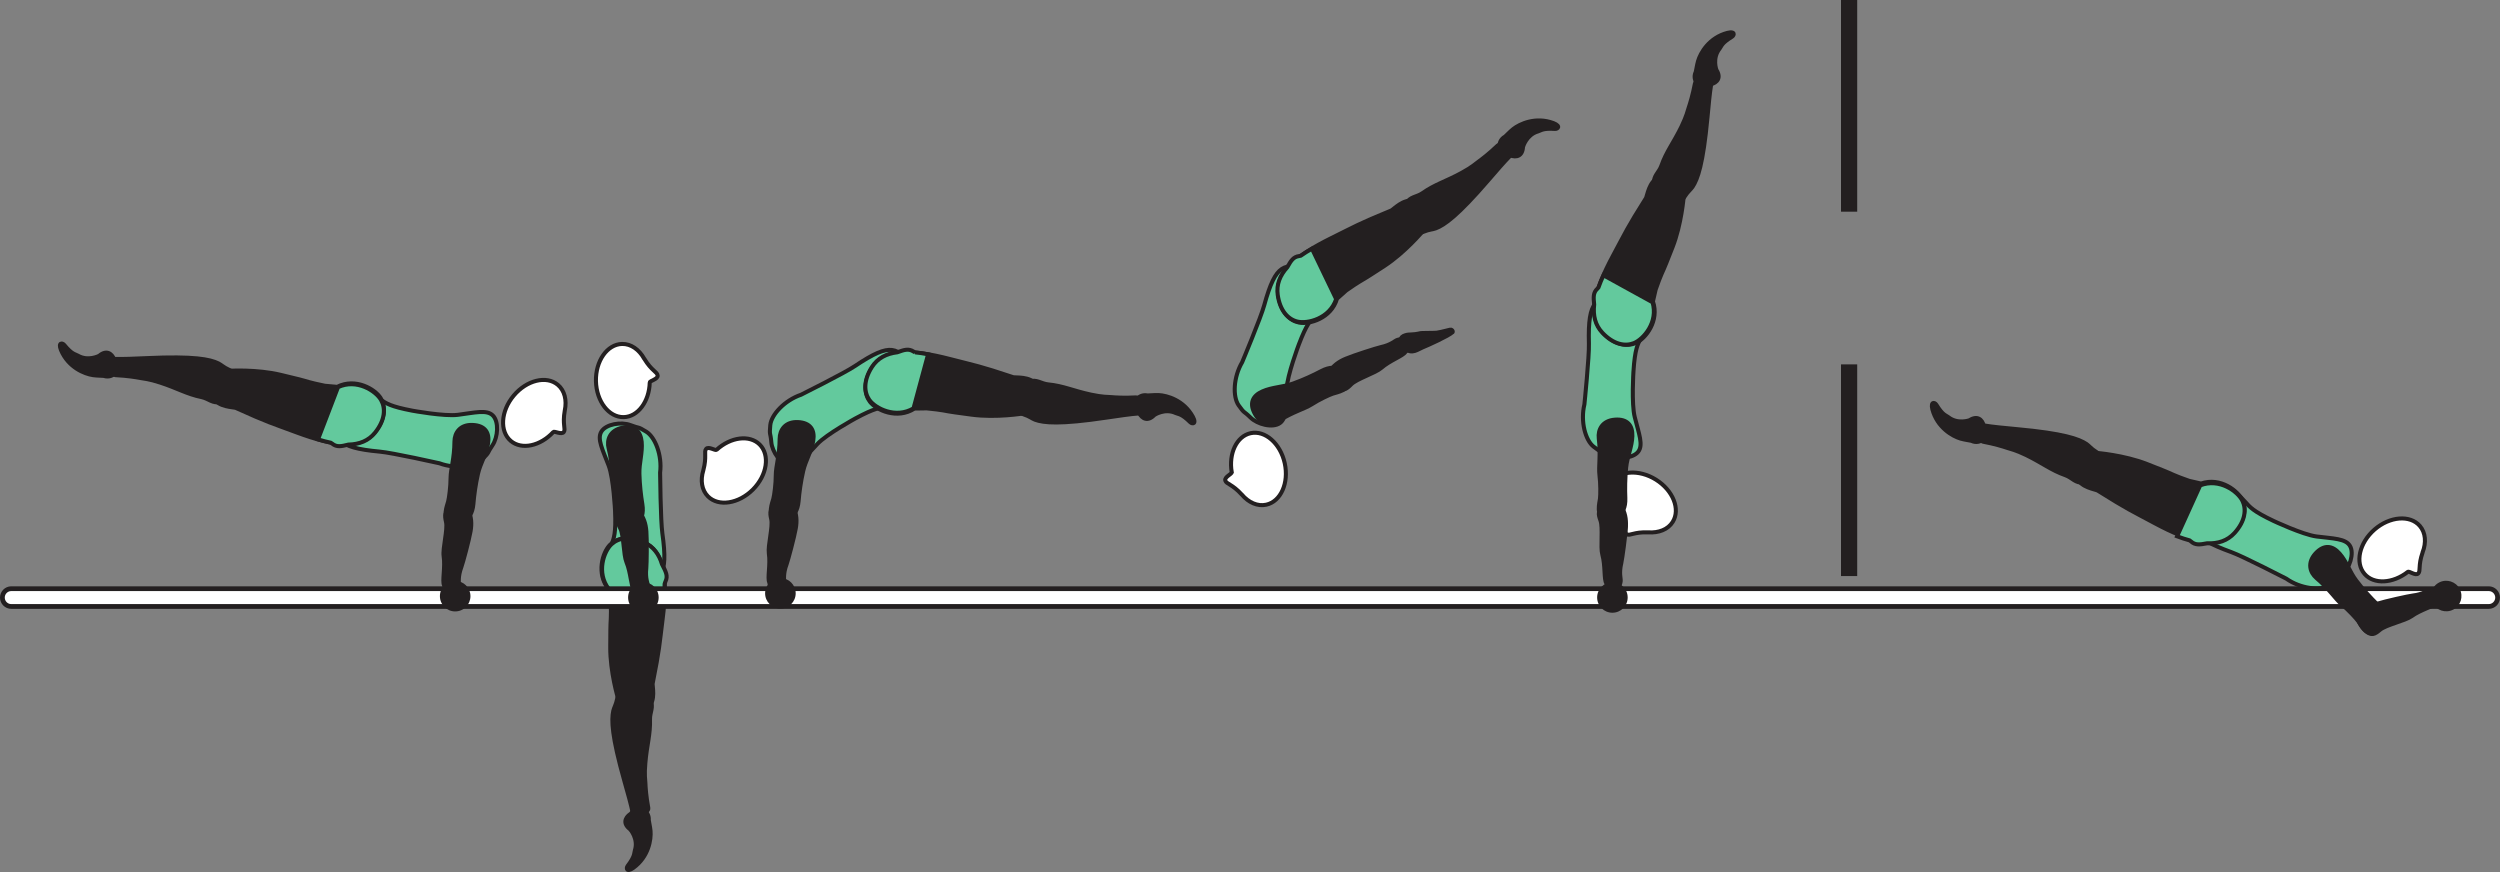<?xml version="1.0" encoding="UTF-8" standalone="no"?>
<!-- Created with Inkscape (http://www.inkscape.org/) -->

<svg
   version="1.1"
   id="svg1"
   width="349.264"
   height="121.823"
   viewBox="0 0 349.264 121.823"
   sodipodi:docname="cell.svg"
   xmlns:inkscape="http://www.inkscape.org/namespaces/inkscape"
   xmlns:sodipodi="http://sodipodi.sourceforge.net/DTD/sodipodi-0.dtd"
   xmlns="http://www.w3.org/2000/svg"
   xmlns:svg="http://www.w3.org/2000/svg">
  <rect x="0" y="0" width="349.264" height="121.823" fill="#808080" stroke="none"/>
  <sodipodi:namedview
     id="namedview1"
     pagecolor="#ffffff"
     bordercolor="#000000"
     borderopacity="0.25"
     inkscape:showpageshadow="2"
     inkscape:pageopacity="0.0"
     inkscape:pagecheckerboard="0"
     inkscape:deskcolor="#d1d1d1">
    <inkscape:page
       x="0"
       y="4.7892831e-13"
       inkscape:label="1"
       id="page1"
       width="349.264"
       height="121.823"
       margin="0"
       bleed="0" />
  </sodipodi:namedview>
  <defs
     id="defs1" />
  <path
     style="fill:#231f20;fill-opacity:1;fill-rule:nonzero;stroke:none"
     d="m 202.917,46.415 c -0.522,0.506 -3.479,1.844 -4.172,2.12 -0.615,0.246 -1.506,0.995 -2.35,0.214 -0.348,-0.312 -0.624,-1.022 -0.661,-1.334 -0.031,-0.26 0.224,-0.473 0.604,-0.582 0.636,-0.194 0.896,0 2.136,-0.292 0,0 0.312,-0.027 0.855,-0.027 1.629,-0.047 0.916,0.12 3.27,-0.457 0.162,-0.043 0.323,0.093 0.348,0.208 0.027,0.182 -0.03,0.15 -0.03,0.15"
     id="path1051" />
  <path
     style="fill:none;stroke:#231f20;stroke-width:0.566;stroke-linecap:round;stroke-linejoin:round;stroke-miterlimit:4;stroke-dasharray:none;stroke-opacity:1"
     d="m 202.917,46.415 c -0.522,0.506 -3.479,1.844 -4.172,2.12 -0.615,0.246 -1.506,0.995 -2.35,0.214 -0.348,-0.312 -0.624,-1.022 -0.661,-1.334 -0.031,-0.26 0.224,-0.473 0.604,-0.582 0.636,-0.194 0.896,0 2.136,-0.292 0,0 0.312,-0.027 0.855,-0.027 1.629,-0.047 0.916,0.12 3.27,-0.457 0.162,-0.043 0.323,0.093 0.348,0.208 0.027,0.182 -0.03,0.15 -0.03,0.15 z"
     id="path1052" />
  <path
     style="fill:#63c99d;fill-opacity:1;fill-rule:nonzero;stroke:none"
     d="m 317.601,72.764 c -2.83,-1.343 -3.29,-1.937 -3.91,-2.63 -3.84,-4.323 -5.88,-2.359 -6.62,0.427 -0.88,3.272 -1.26,4.438 4.66,6.573 1.65,0.599 7.67,3.704 7.67,3.704 2,1.411 4.71,1.708 5.96,0.973 1.33,-0.792 0.75,-0.573 1.84,-1.516 1.04,-0.901 1.74,-2.973 1.1,-4.036 -0.61,-1.021 -2.28,-1.01 -4.68,-1.312 -1.9,-0.245 -6.02,-2.183 -6.02,-2.183"
     id="path1053" />
  <path
     style="fill:none;stroke:#231f20;stroke-width:0.566;stroke-linecap:butt;stroke-linejoin:miter;stroke-miterlimit:4;stroke-dasharray:none;stroke-opacity:1"
     d="m 317.601,72.764 c -2.83,-1.343 -3.29,-1.937 -3.91,-2.63 -3.84,-4.323 -5.88,-2.359 -6.62,0.427 -0.88,3.272 -1.26,4.438 4.66,6.573 1.65,0.599 7.67,3.704 7.67,3.704 2,1.411 4.71,1.708 5.96,0.973 1.33,-0.792 0.75,-0.573 1.84,-1.516 1.04,-0.901 1.74,-2.973 1.1,-4.036 -0.61,-1.021 -2.28,-1.01 -4.68,-1.312 -1.9,-0.245 -6.02,-2.183 -6.02,-2.183 z"
     id="path1054" />
  <path
     style="fill:#ffffff;fill-opacity:1;fill-rule:nonzero;stroke:none"
     d="m 336.391,79.89 c 0.2,-0.141 1.09,0.598 1.45,0.224 0.37,-0.371 -0.04,-1.053 0.61,-2.933 v -0.015 c 0.53,-1.36 0.43,-2.745 -0.39,-3.693 -1.36,-1.574 -4.2,-1.339 -6.33,0.51 -2.13,1.864 -2.75,4.635 -1.39,6.198 1.3,1.505 3.96,1.354 6.05,-0.291"
     id="path1055" />
  <path
     style="fill:none;stroke:#231f20;stroke-width:0.566;stroke-linecap:butt;stroke-linejoin:miter;stroke-miterlimit:4;stroke-dasharray:none;stroke-opacity:1"
     d="m 336.391,79.89 c 0.2,-0.141 1.09,0.598 1.45,0.224 0.37,-0.371 -0.04,-1.053 0.61,-2.933 v -0.015 c 0.53,-1.36 0.43,-2.745 -0.39,-3.693 -1.36,-1.574 -4.2,-1.339 -6.33,0.51 -2.13,1.864 -2.75,4.635 -1.39,6.198 1.3,1.505 3.96,1.354 6.05,-0.291 z"
     id="path1056" />
  <path
     style="fill:#231f20;fill-opacity:1;fill-rule:nonzero;stroke:none"
     d="m 292.621,66.103 c 1.04,-2.016 0.96,-2.542 0.14,-3.037 -0.55,-0.328 -0.94,-0.817 -1.26,-1.031 -1.08,-0.724 -3.2,-1.484 -9.76,-2.084 -1.48,-0.134 -3.57,-0.337 -4.41,-0.494 -1.33,-0.234 -0.83,2.146 -0.31,2.245 1.69,0.323 2.82,0.677 3.41,0.875 0.4,0.141 1.15,0.276 2.66,1.01 2.26,1.104 3.46,2.104 5.46,2.807 0.93,0.329 1.41,1.157 2.49,1.011 1.07,-0.135 1.58,-1.302 1.58,-1.302"
     id="path1057" />
  <path
     style="fill:none;stroke:#231f20;stroke-width:0.566;stroke-linecap:butt;stroke-linejoin:miter;stroke-miterlimit:4;stroke-dasharray:none;stroke-opacity:1"
     d="m 292.621,66.103 c 1.04,-2.016 0.96,-2.542 0.14,-3.037 -0.55,-0.328 -0.94,-0.817 -1.26,-1.031 -1.08,-0.724 -3.2,-1.484 -9.76,-2.084 -1.48,-0.134 -3.57,-0.337 -4.41,-0.494 -1.33,-0.234 -0.83,2.146 -0.31,2.245 1.69,0.323 2.82,0.677 3.41,0.875 0.4,0.141 1.15,0.276 2.66,1.01 2.26,1.104 3.46,2.104 5.46,2.807 0.93,0.329 1.41,1.157 2.49,1.011 1.07,-0.135 1.58,-1.302 1.58,-1.302 z"
     id="path1058" />
  <path
     style="fill:#231f20;fill-opacity:1;fill-rule:nonzero;stroke:#231f20;stroke-width:0.566;stroke-linecap:round;stroke-linejoin:round;stroke-miterlimit:4;stroke-dasharray:none;stroke-opacity:1"
     d="m 290.211,66.77 c 0.45,1.348 2.59,1.588 2.87,1.781 4.25,2.672 4.62,2.755 7.98,4.563 4.88,2.613 8.61,3.661 10.96,1.271 1.59,-1.626 1.81,-3.246 1.28,-4.454 -0.6,-1.328 -3.08,-3.317 -5.81,-2.374 l -1.67,-0.386 c -1.1,-0.396 -1.63,-0.584 -2.16,-0.824 -0.91,-0.421 -1.91,-0.812 -3.73,-1.525 -3.24,-1.265 -7.07,-1.552 -7.07,-1.552 -0.29,-0.104 -0.57,-0.084 -0.82,0.015"
     id="path1059" />
  <path
     style="fill:#231f20;fill-opacity:1;fill-rule:nonzero;stroke:none"
     d="m 275.101,58.603 c 1.14,-0.724 1.94,-0.125 2.16,0.88 0.08,0.302 0.45,0.49 0.49,0.787 0.1,0.697 -0.99,2.057 -2.36,1.432 -0.09,-0.041 -0.91,-0.141 -1.51,-0.312 -1.16,-0.339 -3.33,-1.568 -4.03,-4.172 -0.32,-1.24 0.47,-1.209 0.76,-0.745 0.89,1.448 1.25,1.412 1.64,1.702 1.26,1.006 2.85,0.428 2.85,0.428"
     id="path1060" />
  <path
     style="fill:none;stroke:#231f20;stroke-width:0.333;stroke-linecap:butt;stroke-linejoin:miter;stroke-miterlimit:4;stroke-dasharray:none;stroke-opacity:1"
     d="m 275.101,58.603 c 1.14,-0.724 1.94,-0.125 2.16,0.88 0.08,0.302 0.45,0.49 0.49,0.787 0.1,0.697 -0.99,2.057 -2.36,1.432 -0.09,-0.041 -0.91,-0.141 -1.51,-0.312 -1.16,-0.339 -3.33,-1.568 -4.03,-4.172 -0.32,-1.24 0.47,-1.209 0.76,-0.745 0.89,1.448 1.25,1.412 1.64,1.702 1.26,1.006 2.85,0.428 2.85,0.428 z"
     id="path1061" />
  <path
     style="fill:#231f20;fill-opacity:1;fill-rule:nonzero;stroke:none"
     d="m 87.964,115.951 c -1.083,-0.806 -0.818,-1.76 0.046,-2.337 0.256,-0.177 0.298,-0.589 0.558,-0.74 0.62,-0.339 2.276,0.187 2.188,1.687 -0.006,0.105 0.186,0.901 0.244,1.521 0.105,1.208 -0.266,3.677 -2.447,5.255 -1.037,0.75 -1.287,0.005 -0.964,-0.427 1.036,-1.364 0.859,-1.687 1,-2.146 0.489,-1.546 -0.625,-2.813 -0.625,-2.813"
     id="path1062" />
  <path
     style="fill:none;stroke:#231f20;stroke-width:0.333;stroke-linecap:butt;stroke-linejoin:miter;stroke-miterlimit:4;stroke-dasharray:none;stroke-opacity:1"
     d="m 87.964,115.951 c -1.083,-0.806 -0.818,-1.76 0.046,-2.337 0.256,-0.177 0.298,-0.589 0.558,-0.74 0.62,-0.339 2.276,0.187 2.188,1.687 -0.006,0.105 0.186,0.901 0.244,1.521 0.105,1.208 -0.266,3.677 -2.447,5.255 -1.037,0.75 -1.287,0.005 -0.964,-0.427 1.036,-1.364 0.859,-1.687 1,-2.146 0.489,-1.546 -0.625,-2.813 -0.625,-2.813 z"
     id="path1063" />
  <path
     style="fill:#63c99d;fill-opacity:1;fill-rule:nonzero;stroke:none"
     d="m 85.928,71.394 c 0.14,3.131 -0.172,3.819 -0.495,4.682 -2.032,5.412 0.667,6.309 3.473,5.657 3.308,-0.755 4.511,-0.969 3.631,-7.198 -0.251,-1.74 -0.317,-8.505 -0.317,-8.505 0.301,-2.432 -0.694,-4.964 -1.939,-5.724 -1.307,-0.801 -0.848,-0.391 -2.192,-0.912 -1.287,-0.5 -3.443,-0.151 -4.079,0.912 -0.614,1.016 0.167,2.484 1.027,4.751 0.677,1.79 0.891,6.337 0.891,6.337"
     id="path1064" />
  <path
     style="fill:none;stroke:#231f20;stroke-width:0.566;stroke-linecap:butt;stroke-linejoin:miter;stroke-miterlimit:4;stroke-dasharray:none;stroke-opacity:1"
     d="m 85.928,71.394 c 0.14,3.131 -0.172,3.819 -0.495,4.682 -2.032,5.412 0.667,6.309 3.473,5.657 3.308,-0.755 4.511,-0.969 3.631,-7.198 -0.251,-1.74 -0.317,-8.505 -0.317,-8.505 0.301,-2.432 -0.694,-4.964 -1.939,-5.724 -1.307,-0.801 -0.848,-0.391 -2.192,-0.912 -1.287,-0.5 -3.443,-0.151 -4.079,0.912 -0.614,1.016 0.167,2.484 1.027,4.751 0.677,1.79 0.891,6.337 0.891,6.337 z"
     id="path1065" />
  <path
     style="fill:#ffffff;fill-opacity:1;fill-rule:nonzero;stroke:none"
     d="m 90.772,53.431 c 0.02,-0.245 1.156,-0.448 1.104,-0.964 -0.052,-0.525 -0.839,-0.645 -1.866,-2.344 l -0.014,-0.014 c -0.71,-1.271 -1.839,-2.084 -3.09,-2.058 -2.077,0.047 -3.708,2.375 -3.65,5.192 0.068,2.828 1.801,5.079 3.88,5.032 1.984,-0.042 3.568,-2.182 3.636,-4.844"
     id="path1066" />
  <path
     style="fill:none;stroke:#231f20;stroke-width:0.566;stroke-linecap:butt;stroke-linejoin:miter;stroke-miterlimit:4;stroke-dasharray:none;stroke-opacity:1"
     d="m 90.772,53.431 c 0.02,-0.245 1.156,-0.448 1.104,-0.964 -0.052,-0.525 -0.839,-0.645 -1.866,-2.344 l -0.014,-0.014 c -0.71,-1.271 -1.839,-2.084 -3.09,-2.058 -2.077,0.047 -3.708,2.375 -3.65,5.192 0.068,2.828 1.801,5.079 3.88,5.032 1.984,-0.042 3.568,-2.182 3.636,-4.844 z"
     id="path1067" />
  <path
     style="fill:#231f20;fill-opacity:1;fill-rule:nonzero;stroke:none"
     d="m 89.073,96.78 c -2.249,-0.24 -2.719,0.02 -2.88,0.963 -0.115,0.631 -0.427,1.172 -0.511,1.552 -0.286,1.262 -0.24,3.516 1.558,9.85 0.412,1.431 0.969,3.453 1.13,4.297 0.26,1.333 2.296,0.005 2.203,-0.527 -0.312,-1.688 -0.38,-2.864 -0.407,-3.489 -0.02,-0.427 -0.161,-1.177 -0.009,-2.839 0.213,-2.516 0.719,-3.989 0.651,-6.109 -0.027,-0.979 0.568,-1.735 0.046,-2.683 -0.516,-0.957 -1.781,-1.015 -1.781,-1.015"
     id="path1068" />
  <path
     style="fill:none;stroke:#231f20;stroke-width:0.566;stroke-linecap:butt;stroke-linejoin:miter;stroke-miterlimit:4;stroke-dasharray:none;stroke-opacity:1"
     d="m 89.073,96.78 c -2.249,-0.24 -2.719,0.02 -2.88,0.963 -0.115,0.631 -0.427,1.172 -0.511,1.552 -0.286,1.262 -0.24,3.516 1.558,9.85 0.412,1.431 0.969,3.453 1.13,4.297 0.26,1.333 2.296,0.005 2.203,-0.527 -0.312,-1.688 -0.38,-2.864 -0.407,-3.489 -0.02,-0.427 -0.161,-1.177 -0.009,-2.839 0.213,-2.516 0.719,-3.989 0.651,-6.109 -0.027,-0.979 0.568,-1.735 0.046,-2.683 -0.516,-0.957 -1.781,-1.015 -1.781,-1.015 z"
     id="path1069" />
  <path
     style="fill:#231f20;fill-opacity:1;fill-rule:nonzero;stroke:#231f20;stroke-width:0.566;stroke-linecap:round;stroke-linejoin:round;stroke-miterlimit:4;stroke-dasharray:none;stroke-opacity:1"
     d="m 90.562,98.79 c 1.1,-0.9 0.552,-2.984 0.62,-3.317 0.98,-4.916 0.923,-5.298 1.402,-9.083 0.688,-5.491 0.322,-9.35 -2.751,-10.683 -2.088,-0.906 -3.681,-0.521 -4.613,0.407 -1.032,1.031 -1.996,4.057 -0.136,6.276 l 0.245,1.692 c 0.025,1.161 0.041,1.74 0.004,2.308 -0.067,1 -0.067,2.078 -0.077,4.036 -0.022,3.473 1.088,7.145 1.088,7.145 0.005,0.314 0.13,0.568 0.308,0.771"
     id="path1070" />
  <path
     style="fill:#63c99d;fill-opacity:1;fill-rule:nonzero;stroke:none"
     d="m 92.48,78.817 c -0.412,-1.38 -1.172,-2.418 -2.428,-3.016 -2.052,-0.979 -3.656,-0.662 -4.624,0.234 -1.074,0.99 -2.147,3.984 -0.371,6.26 l 7.745,1.057 c 0.042,-0.619 0.052,-1.191 0.047,-1.749 0.032,-0.13 0.068,-0.256 0.12,-0.36 0.38,-0.781 0.057,-1.369 -0.489,-2.426"
     id="path1071" />
  <path
     style="fill:none;stroke:#231f20;stroke-width:0.566;stroke-linecap:butt;stroke-linejoin:miter;stroke-miterlimit:4;stroke-dasharray:none;stroke-opacity:1"
     d="m 92.48,78.817 c -0.412,-1.38 -1.172,-2.418 -2.428,-3.016 -2.052,-0.979 -3.656,-0.662 -4.624,0.234 -1.074,0.99 -2.147,3.984 -0.371,6.26 l 7.745,1.057 c 0.042,-0.619 0.052,-1.191 0.047,-1.749 0.032,-0.13 0.068,-0.256 0.12,-0.36 0.38,-0.781 0.057,-1.369 -0.489,-2.426 z"
     id="path1072" />
  <path
     style="fill:#231f20;fill-opacity:1;fill-rule:nonzero;stroke:none"
     d="m 88.568,82.442 c -0.416,-0.485 -0.432,-2.433 -1.052,-3.917 -0.422,-1 -0.359,-3.74 -0.859,-4.708 -0.448,-0.886 -0.573,-1.334 0.348,-2.022 0.548,-0.41 1.865,-0.844 2.188,-0.448 0.755,0.917 1.027,1.824 1.109,2.891 0.094,1.213 0.052,4.526 -0.01,5.131 -0.162,1.516 0.229,2.14 0.229,2.541 -0.011,0.765 -0.307,0.948 -0.797,1.052 -0.943,0.193 -1.156,-0.52 -1.156,-0.52"
     id="path1073" />
  <path
     style="fill:none;stroke:#231f20;stroke-width:0.566;stroke-linecap:butt;stroke-linejoin:miter;stroke-miterlimit:4;stroke-dasharray:none;stroke-opacity:1"
     d="m 88.568,82.442 c -0.416,-0.485 -0.432,-2.433 -1.052,-3.917 -0.422,-1 -0.359,-3.74 -0.859,-4.708 -0.448,-0.886 -0.573,-1.334 0.348,-2.022 0.548,-0.41 1.865,-0.844 2.188,-0.448 0.755,0.917 1.027,1.824 1.109,2.891 0.094,1.213 0.052,4.526 -0.01,5.131 -0.162,1.516 0.229,2.14 0.229,2.541 -0.011,0.765 -0.307,0.948 -0.797,1.052 -0.943,0.193 -1.156,-0.52 -1.156,-0.52 z"
     id="path1074" />
  <path
     style="fill:#231f20;fill-opacity:1;fill-rule:nonzero;stroke:none"
     d="m 87.24,73.478 c -1.292,0.052 -0.995,-1.969 -1,-2.505 0,-0.547 -0.183,-2.088 -0.484,-3.271 -0.298,-1.193 -0.162,-2.803 -0.724,-5.057 -0.303,-1.188 0.166,-2.531 1.906,-2.886 1.719,-0.349 2.562,0.484 2.708,1.974 0.14,1.49 -0.36,2.948 -0.317,4.458 0.036,1.511 0.213,3.047 0.411,4.251 0.224,1.359 -0.167,2.119 -0.574,2.375 -1.009,0.64 -1.926,0.661 -1.926,0.661"
     id="path1075" />
  <path
     style="fill:none;stroke:#231f20;stroke-width:0.566;stroke-linecap:butt;stroke-linejoin:miter;stroke-miterlimit:4;stroke-dasharray:none;stroke-opacity:1"
     d="m 87.24,73.478 c -1.292,0.052 -0.995,-1.969 -1,-2.505 0,-0.547 -0.183,-2.088 -0.484,-3.271 -0.298,-1.193 -0.162,-2.803 -0.724,-5.057 -0.303,-1.188 0.166,-2.531 1.906,-2.886 1.719,-0.349 2.562,0.484 2.708,1.974 0.14,1.49 -0.36,2.948 -0.317,4.458 0.036,1.511 0.213,3.047 0.411,4.251 0.224,1.359 -0.167,2.119 -0.574,2.375 -1.009,0.64 -1.926,0.661 -1.926,0.661 z"
     id="path1076" />
  <path
     style="fill:#ffffff;fill-opacity:1;fill-rule:nonzero;stroke:none"
     d="m 0.333,83.483 c 0,0.688 0.557,1.244 1.24,1.244 H 347.691 c 0.68,0 1.24,-0.556 1.24,-1.244 0,-0.682 -0.56,-1.24 -1.24,-1.24 H 1.573 c -0.683,0 -1.24,0.558 -1.24,1.24"
     id="path1077" />
  <path
     style="fill:none;stroke:#231f20;stroke-width:0.666;stroke-linecap:butt;stroke-linejoin:miter;stroke-miterlimit:4;stroke-dasharray:none;stroke-opacity:1"
     d="m 0.333,83.483 c 0,0.688 0.557,1.244 1.24,1.244 H 347.691 c 0.68,0 1.24,-0.556 1.24,-1.244 0,-0.682 -0.56,-1.24 -1.24,-1.24 H 1.573 c -0.683,0 -1.24,0.558 -1.24,1.24 z"
     id="path1078" />
  <path
     style="fill:#63c99d;fill-opacity:1;fill-rule:nonzero;stroke:none"
     d="m 57.609,57.374 c -3.083,-0.584 -3.681,-1.037 -4.447,-1.552 -4.808,-3.208 -6.292,-0.792 -6.302,2.093 -0.016,3.391 -0.088,4.604 6.177,5.178 1.749,0.15 8.359,1.63 8.359,1.63 2.297,0.854 4.989,0.458 6.01,-0.578 1.084,-1.094 0.579,-0.74 1.391,-1.927 0.776,-1.136 0.932,-3.319 0.047,-4.183 -0.848,-0.828 -2.459,-0.396 -4.864,-0.084 -1.896,0.251 -6.371,-0.577 -6.371,-0.577"
     id="path1079" />
  <path
     style="fill:none;stroke:#231f20;stroke-width:0.566;stroke-linecap:butt;stroke-linejoin:miter;stroke-miterlimit:4;stroke-dasharray:none;stroke-opacity:1"
     d="m 57.609,57.374 c -3.083,-0.584 -3.681,-1.037 -4.447,-1.552 -4.808,-3.208 -6.292,-0.792 -6.302,2.093 -0.016,3.391 -0.088,4.604 6.177,5.178 1.749,0.15 8.359,1.63 8.359,1.63 2.297,0.854 4.989,0.458 6.01,-0.578 1.084,-1.094 0.579,-0.74 1.391,-1.927 0.776,-1.136 0.932,-3.319 0.047,-4.183 -0.848,-0.828 -2.459,-0.396 -4.864,-0.084 -1.896,0.251 -6.371,-0.577 -6.371,-0.577 z"
     id="path1080" />
  <path
     style="fill:#ffffff;fill-opacity:1;fill-rule:nonzero;stroke:none"
     d="m 77.297,60.358 c 0.177,-0.172 1.167,0.423 1.469,-0.005 0.302,-0.427 -0.213,-1.031 0.135,-2.99 l 0.005,-0.026 c 0.298,-1.416 -0.016,-2.776 -0.978,-3.578 -1.595,-1.333 -4.355,-0.65 -6.162,1.511 -1.818,2.172 -1.985,5.005 -0.396,6.339 1.52,1.276 4.126,0.708 5.927,-1.251"
     id="path1081" />
  <path
     style="fill:none;stroke:#231f20;stroke-width:0.566;stroke-linecap:butt;stroke-linejoin:miter;stroke-miterlimit:4;stroke-dasharray:none;stroke-opacity:1"
     d="m 77.297,60.358 c 0.177,-0.172 1.167,0.423 1.469,-0.005 0.302,-0.427 -0.213,-1.031 0.135,-2.99 l 0.005,-0.026 c 0.298,-1.416 -0.016,-2.776 -0.978,-3.578 -1.595,-1.333 -4.355,-0.65 -6.162,1.511 -1.818,2.172 -1.985,5.005 -0.396,6.339 1.52,1.276 4.126,0.708 5.927,-1.251 z"
     id="path1082" />
  <path
     style="fill:#231f20;fill-opacity:1;fill-rule:nonzero;stroke:none"
     d="m 62.037,81.754 c -0.287,-0.573 0.183,-2.469 -0.057,-4.057 -0.162,-1.074 0.577,-3.719 0.333,-4.771 -0.219,-0.975 -0.229,-1.438 0.833,-1.88 0.63,-0.261 2.016,-0.355 2.235,0.109 0.505,1.072 0.541,2.02 0.359,3.072 -0.208,1.199 -1.063,4.396 -1.276,4.97 -0.526,1.426 -0.302,2.13 -0.407,2.526 -0.197,0.734 -0.525,0.838 -1.025,0.817 -0.964,-0.041 -0.995,-0.786 -0.995,-0.786"
     id="path1083" />
  <path
     style="fill:none;stroke:#231f20;stroke-width:0.566;stroke-linecap:butt;stroke-linejoin:miter;stroke-miterlimit:4;stroke-dasharray:none;stroke-opacity:1"
     d="m 62.037,81.754 c -0.287,-0.573 0.183,-2.469 -0.057,-4.057 -0.162,-1.074 0.577,-3.719 0.333,-4.771 -0.219,-0.975 -0.229,-1.438 0.833,-1.88 0.63,-0.261 2.016,-0.355 2.235,0.109 0.505,1.072 0.541,2.02 0.359,3.072 -0.208,1.199 -1.063,4.396 -1.276,4.97 -0.526,1.426 -0.302,2.13 -0.407,2.526 -0.197,0.734 -0.525,0.838 -1.025,0.817 -0.964,-0.041 -0.995,-0.786 -0.995,-0.786 z"
     id="path1084" />
  <path
     style="fill:#231f20;fill-opacity:1;fill-rule:nonzero;stroke:none"
     d="m 62.964,72.738 c -1.271,-0.27 -0.484,-2.151 -0.355,-2.672 0.136,-0.531 0.333,-2.072 0.339,-3.296 0.005,-1.229 0.532,-2.751 0.542,-5.079 0.006,-1.224 0.782,-2.41 2.558,-2.322 1.754,0.082 2.369,1.098 2.14,2.578 -0.23,1.479 -1.074,2.771 -1.412,4.244 -0.334,1.47 -0.542,3.006 -0.64,4.219 -0.12,1.375 -0.688,2.016 -1.146,2.156 -1.136,0.381 -2.026,0.172 -2.026,0.172"
     id="path1085" />
  <path
     style="fill:none;stroke:#231f20;stroke-width:0.566;stroke-linecap:butt;stroke-linejoin:miter;stroke-miterlimit:4;stroke-dasharray:none;stroke-opacity:1"
     d="m 62.964,72.738 c -1.271,-0.27 -0.484,-2.151 -0.355,-2.672 0.136,-0.531 0.333,-2.072 0.339,-3.296 0.005,-1.229 0.532,-2.751 0.542,-5.079 0.006,-1.224 0.782,-2.41 2.558,-2.322 1.754,0.082 2.369,1.098 2.14,2.578 -0.23,1.479 -1.074,2.771 -1.412,4.244 -0.334,1.47 -0.542,3.006 -0.64,4.219 -0.12,1.375 -0.688,2.016 -1.146,2.156 -1.136,0.381 -2.026,0.172 -2.026,0.172 z"
     id="path1086" />
  <path
     style="fill:#231f20;fill-opacity:1;fill-rule:nonzero;stroke:none"
     d="m 32.182,54.639 c 0.746,-2.134 0.599,-2.65 -0.281,-3.025 -0.593,-0.256 -1.047,-0.683 -1.396,-0.849 -1.167,-0.568 -3.369,-1.038 -9.943,-0.735 -1.484,0.073 -3.582,0.151 -4.442,0.115 -1.348,-0.047 -0.526,2.24 0.01,2.265 1.714,0.089 2.88,0.287 3.495,0.401 0.417,0.083 1.177,0.12 2.76,0.64 2.401,0.782 3.724,1.61 5.797,2.032 0.964,0.198 1.558,0.954 2.604,0.656 1.047,-0.276 1.396,-1.5 1.396,-1.5"
     id="path1087" />
  <path
     style="fill:none;stroke:#231f20;stroke-width:0.566;stroke-linecap:butt;stroke-linejoin:miter;stroke-miterlimit:4;stroke-dasharray:none;stroke-opacity:1"
     d="m 32.182,54.639 c 0.746,-2.134 0.599,-2.65 -0.281,-3.025 -0.593,-0.256 -1.047,-0.683 -1.396,-0.849 -1.167,-0.568 -3.369,-1.038 -9.943,-0.735 -1.484,0.073 -3.582,0.151 -4.442,0.115 -1.348,-0.047 -0.526,2.24 0.01,2.265 1.714,0.089 2.88,0.287 3.495,0.401 0.417,0.083 1.177,0.12 2.76,0.64 2.401,0.782 3.724,1.61 5.797,2.032 0.964,0.198 1.558,0.954 2.604,0.656 1.047,-0.276 1.396,-1.5 1.396,-1.5 z"
     id="path1088" />
  <path
     style="fill:#231f20;fill-opacity:1;fill-rule:nonzero;stroke:#231f20;stroke-width:0.566;stroke-linecap:round;stroke-linejoin:round;stroke-miterlimit:4;stroke-dasharray:none;stroke-opacity:1"
     d="m 29.886,55.629 c 0.624,1.276 2.771,1.224 3.083,1.37 4.563,2.067 4.943,2.099 8.521,3.432 5.182,1.922 9.026,2.448 11.031,-0.24 1.355,-1.828 1.344,-3.464 0.656,-4.582 -0.771,-1.24 -3.505,-2.871 -6.077,-1.563 l -1.71,-0.152 c -1.14,-0.244 -1.697,-0.359 -2.249,-0.52 -0.959,-0.297 -2.005,-0.541 -3.907,-1 -3.38,-0.817 -7.208,-0.573 -7.208,-0.573 -0.302,-0.068 -0.573,-0.006 -0.812,0.125"
     id="path1089" />
  <path
     style="fill:#63c99d;fill-opacity:1;fill-rule:nonzero;stroke:none"
     d="m 53.234,55.879 c -0.724,-1.265 -3.39,-3 -6.01,-1.792 l -2.796,7.298 c 0.624,0.197 1.213,0.342 1.786,0.468 0.072,0.041 0.14,0.084 0.192,0.125 0.631,0.516 1.251,0.391 2.26,0.136 1.548,-0.037 2.819,-0.532 3.74,-1.677 1.418,-1.776 1.475,-3.412 0.828,-4.558"
     id="path1090" />
  <path
     style="fill:none;stroke:#231f20;stroke-width:0.566;stroke-linecap:butt;stroke-linejoin:miter;stroke-miterlimit:4;stroke-dasharray:none;stroke-opacity:1"
     d="m 53.234,55.879 c -0.724,-1.265 -3.39,-3 -6.01,-1.792 l -2.796,7.298 c 0.624,0.197 1.213,0.342 1.786,0.468 0.072,0.041 0.14,0.084 0.192,0.125 0.631,0.516 1.251,0.391 2.26,0.136 1.548,-0.037 2.819,-0.532 3.74,-1.677 1.418,-1.776 1.475,-3.412 0.828,-4.558 z"
     id="path1091" />
  <path
     style="fill:#231f20;fill-opacity:1;fill-rule:nonzero;stroke:none"
     d="m 13.797,49.603 c 1.032,-0.87 1.901,-0.39 2.265,0.578 0.115,0.292 0.511,0.422 0.595,0.713 0.192,0.677 -0.704,2.172 -2.147,1.745 -0.098,-0.036 -0.916,-0.025 -1.53,-0.114 -1.204,-0.172 -3.527,-1.094 -4.568,-3.578 -0.49,-1.182 0.297,-1.256 0.64,-0.844 1.089,1.323 1.444,1.23 1.86,1.468 1.401,0.823 2.885,0.032 2.885,0.032"
     id="path1092" />
  <path
     style="fill:none;stroke:#231f20;stroke-width:0.333;stroke-linecap:butt;stroke-linejoin:miter;stroke-miterlimit:4;stroke-dasharray:none;stroke-opacity:1"
     d="m 13.797,49.603 c 1.032,-0.87 1.901,-0.39 2.265,0.578 0.115,0.292 0.511,0.422 0.595,0.713 0.192,0.677 -0.704,2.172 -2.147,1.745 -0.098,-0.036 -0.916,-0.025 -1.53,-0.114 -1.204,-0.172 -3.527,-1.094 -4.568,-3.578 -0.49,-1.182 0.297,-1.256 0.64,-0.844 1.089,1.323 1.444,1.23 1.86,1.468 1.401,0.823 2.885,0.032 2.885,0.032 z"
     id="path1093" />
  <path
     style="fill:#231f20;fill-opacity:1;fill-rule:nonzero;stroke:none"
     d="m 65.724,83.285 c 0,1.183 -0.952,2.136 -2.135,2.136 -1.177,0 -2.131,-0.953 -2.131,-2.136 0,-1.176 0.954,-2.13 2.131,-2.13 1.183,0 2.135,0.954 2.135,2.13"
     id="path1094" />
  <path
     style="fill:#63c99d;fill-opacity:1;fill-rule:nonzero;stroke:none"
     d="m 313.281,69.962 c -0.65,-1.307 -3.2,-3.203 -5.9,-2.151 l -3.23,7.115 c 0.61,0.235 1.19,0.416 1.76,0.573 0.07,0.041 0.13,0.094 0.18,0.14 0.6,0.547 1.22,0.459 2.24,0.266 1.55,0.063 2.85,-0.354 3.85,-1.448 1.52,-1.682 1.67,-3.312 1.1,-4.495"
     id="path1095" />
  <path
     style="fill:none;stroke:#231f20;stroke-width:0.566;stroke-linecap:butt;stroke-linejoin:miter;stroke-miterlimit:4;stroke-dasharray:none;stroke-opacity:1"
     d="m 313.281,69.962 c -0.65,-1.307 -3.2,-3.203 -5.9,-2.151 l -3.23,7.115 c 0.61,0.235 1.19,0.416 1.76,0.573 0.07,0.041 0.13,0.094 0.18,0.14 0.6,0.547 1.22,0.459 2.24,0.266 1.55,0.063 2.85,-0.354 3.85,-1.448 1.52,-1.682 1.67,-3.312 1.1,-4.495 z"
     id="path1096" />
  <path
     style="fill:#63c99d;fill-opacity:1;fill-rule:nonzero;stroke:none"
     d="m 228.203,51.869 c 0.208,-3.126 0.594,-3.776 1.016,-4.599 2.614,-5.152 0.036,-6.339 -2.824,-6.005 -3.369,0.38 -4.588,0.453 -4.416,6.744 0.058,1.756 -0.63,8.49 -0.63,8.49 -0.574,2.38 0.136,5.006 1.286,5.9 1.214,0.943 0.803,0.486 2.079,1.152 1.219,0.64 3.4,0.536 4.156,-0.448 0.724,-0.937 0.104,-2.489 -0.489,-4.838 -0.475,-1.855 -0.178,-6.396 -0.178,-6.396"
     id="path1097" />
  <path
     style="fill:none;stroke:#231f20;stroke-width:0.566;stroke-linecap:butt;stroke-linejoin:miter;stroke-miterlimit:4;stroke-dasharray:none;stroke-opacity:1"
     d="m 228.203,51.869 c 0.208,-3.126 0.594,-3.776 1.016,-4.599 2.614,-5.152 0.036,-6.339 -2.824,-6.005 -3.369,0.38 -4.588,0.453 -4.416,6.744 0.058,1.756 -0.63,8.49 -0.63,8.49 -0.574,2.38 0.136,5.006 1.286,5.9 1.214,0.943 0.803,0.486 2.079,1.152 1.219,0.64 3.4,0.536 4.156,-0.448 0.724,-0.937 0.104,-2.489 -0.489,-4.838 -0.475,-1.855 -0.178,-6.396 -0.178,-6.396 z"
     id="path1098" />
  <path
     style="fill:#ffffff;fill-opacity:1;fill-rule:nonzero;stroke:none"
     d="m 227.067,73.197 c 0.194,0.15 -0.26,1.208 0.204,1.448 0.468,0.245 0.995,-0.35 2.984,-0.271 h 0.02 c 1.448,0.099 2.751,-0.396 3.412,-1.459 1.104,-1.765 0.052,-4.401 -2.338,-5.901 -2.402,-1.5 -5.235,-1.276 -6.334,0.48 -1.057,1.681 -0.134,4.181 2.052,5.703"
     id="path1099" />
  <path
     style="fill:none;stroke:#231f20;stroke-width:0.566;stroke-linecap:butt;stroke-linejoin:miter;stroke-miterlimit:4;stroke-dasharray:none;stroke-opacity:1"
     d="m 227.067,73.197 c 0.194,0.15 -0.26,1.208 0.204,1.448 0.468,0.245 0.995,-0.35 2.984,-0.271 h 0.02 c 1.448,0.099 2.751,-0.396 3.412,-1.459 1.104,-1.765 0.052,-4.401 -2.338,-5.901 -2.402,-1.5 -5.235,-1.276 -6.334,0.48 -1.057,1.681 -0.134,4.181 2.052,5.703 z"
     id="path1100" />
  <path
     style="fill:#231f20;fill-opacity:1;fill-rule:nonzero;stroke:none"
     d="m 224.417,81.494 c -0.36,-0.532 -0.131,-2.469 -0.563,-4.016 -0.297,-1.047 0.109,-3.76 -0.265,-4.776 -0.334,-0.938 -0.407,-1.396 0.598,-1.964 0.588,-0.344 1.954,-0.609 2.224,-0.177 0.64,1.005 0.792,1.938 0.74,3.005 -0.057,1.219 -0.51,4.495 -0.646,5.095 -0.348,1.478 -0.036,2.15 -0.088,2.546 -0.104,0.755 -0.422,0.902 -0.922,0.948 -0.958,0.072 -1.078,-0.661 -1.078,-0.661"
     id="path1101" />
  <path
     style="fill:none;stroke:#231f20;stroke-width:0.566;stroke-linecap:butt;stroke-linejoin:miter;stroke-miterlimit:4;stroke-dasharray:none;stroke-opacity:1"
     d="m 224.417,81.494 c -0.36,-0.532 -0.131,-2.469 -0.563,-4.016 -0.297,-1.047 0.109,-3.76 -0.265,-4.776 -0.334,-0.938 -0.407,-1.396 0.598,-1.964 0.588,-0.344 1.954,-0.609 2.224,-0.177 0.64,1.005 0.792,1.938 0.74,3.005 -0.057,1.219 -0.51,4.495 -0.646,5.095 -0.348,1.478 -0.036,2.15 -0.088,2.546 -0.104,0.755 -0.422,0.902 -0.922,0.948 -0.958,0.072 -1.078,-0.661 -1.078,-0.661 z"
     id="path1102" />
  <path
     style="fill:#231f20;fill-opacity:1;fill-rule:nonzero;stroke:none"
     d="m 224.214,72.281 c -1.297,-0.115 -0.751,-2.079 -0.688,-2.611 0.068,-0.541 0.079,-2.099 -0.073,-3.312 -0.146,-1.219 0.188,-2.797 -0.094,-5.104 -0.145,-1.219 0.479,-2.489 2.25,-2.625 1.75,-0.135 2.485,0.797 2.442,2.292 -0.041,1.494 -0.718,2.885 -0.869,4.385 -0.151,1.5 -0.167,3.052 -0.115,4.265 0.058,1.38 -0.432,2.09 -0.864,2.287 -1.078,0.516 -1.989,0.423 -1.989,0.423"
     id="path1103" />
  <path
     style="fill:none;stroke:#231f20;stroke-width:0.566;stroke-linecap:butt;stroke-linejoin:miter;stroke-miterlimit:4;stroke-dasharray:none;stroke-opacity:1"
     d="m 224.214,72.281 c -1.297,-0.115 -0.751,-2.079 -0.688,-2.611 0.068,-0.541 0.079,-2.099 -0.073,-3.312 -0.146,-1.219 0.188,-2.797 -0.094,-5.104 -0.145,-1.219 0.479,-2.489 2.25,-2.625 1.75,-0.135 2.485,0.797 2.442,2.292 -0.041,1.494 -0.718,2.885 -0.869,4.385 -0.151,1.5 -0.167,3.052 -0.115,4.265 0.058,1.38 -0.432,2.09 -0.864,2.287 -1.078,0.516 -1.989,0.423 -1.989,0.423 z"
     id="path1104" />
  <path
     style="fill:#231f20;fill-opacity:1;fill-rule:nonzero;stroke:none"
     d="m 232.381,27.243 c 2.014,1.038 2.546,0.964 3.036,0.136 0.333,-0.546 0.822,-0.937 1.036,-1.261 0.724,-1.077 1.485,-3.197 2.094,-9.749 0.13,-1.484 0.339,-3.574 0.49,-4.418 0.234,-1.333 -2.142,-0.828 -2.24,-0.301 -0.323,1.683 -0.683,2.812 -0.88,3.407 -0.136,0.4 -0.282,1.145 -1.011,2.645 -1.109,2.276 -2.109,3.469 -2.807,5.469 -0.328,0.927 -1.161,1.411 -1.016,2.484 0.136,1.078 1.298,1.588 1.298,1.588"
     id="path1105" />
  <path
     style="fill:none;stroke:#231f20;stroke-width:0.566;stroke-linecap:butt;stroke-linejoin:miter;stroke-miterlimit:4;stroke-dasharray:none;stroke-opacity:1"
     d="m 232.381,27.243 c 2.014,1.038 2.546,0.964 3.036,0.136 0.333,-0.546 0.822,-0.937 1.036,-1.261 0.724,-1.077 1.485,-3.197 2.094,-9.749 0.13,-1.484 0.339,-3.574 0.49,-4.418 0.234,-1.333 -2.142,-0.828 -2.24,-0.301 -0.323,1.683 -0.683,2.812 -0.88,3.407 -0.136,0.4 -0.282,1.145 -1.011,2.645 -1.109,2.276 -2.109,3.469 -2.807,5.469 -0.328,0.927 -1.161,1.411 -1.016,2.484 0.136,1.078 1.298,1.588 1.298,1.588 z"
     id="path1106" />
  <path
     style="fill:#231f20;fill-opacity:1;fill-rule:nonzero;stroke:#231f20;stroke-width:0.566;stroke-linecap:round;stroke-linejoin:round;stroke-miterlimit:4;stroke-dasharray:none;stroke-opacity:1"
     d="m 231.718,24.833 c -1.348,0.448 -1.593,2.582 -1.78,2.869 -2.672,4.24 -2.756,4.609 -4.568,7.973 -2.62,4.871 -3.667,8.606 -1.281,10.959 1.625,1.593 3.244,1.808 4.453,1.281 1.333,-0.593 3.323,-3.073 2.38,-5.806 l 0.385,-1.667 c 0.396,-1.1 0.588,-1.636 0.823,-2.161 0.423,-0.907 0.812,-1.912 1.532,-3.735 1.265,-3.235 1.557,-7.063 1.557,-7.063 0.104,-0.286 0.078,-0.568 -0.016,-0.822"
     id="path1107" />
  <path
     style="fill:#63c99d;fill-opacity:1;fill-rule:nonzero;stroke:none"
     d="m 230.865,42.227 -6.85,-3.77 c -0.281,0.589 -0.505,1.157 -0.702,1.704 -0.052,0.062 -0.104,0.124 -0.156,0.176 -0.59,0.548 -0.552,1.177 -0.443,2.209 -0.177,1.541 0.14,2.869 1.151,3.943 1.562,1.65 3.177,1.932 4.396,1.448 1.353,-0.543 3.442,-2.943 2.604,-5.71"
     id="path1108" />
  <path
     style="fill:none;stroke:#231f20;stroke-width:0.566;stroke-linecap:butt;stroke-linejoin:miter;stroke-miterlimit:4;stroke-dasharray:none;stroke-opacity:1"
     d="m 230.865,42.227 -6.85,-3.77 c -0.281,0.589 -0.505,1.157 -0.702,1.704 -0.052,0.062 -0.104,0.124 -0.156,0.176 -0.59,0.548 -0.552,1.177 -0.443,2.209 -0.177,1.541 0.14,2.869 1.151,3.943 1.562,1.65 3.177,1.932 4.396,1.448 1.353,-0.543 3.442,-2.943 2.604,-5.71 z"
     id="path1109" />
  <path
     style="fill:#231f20;fill-opacity:1;fill-rule:nonzero;stroke:none"
     d="m 239.901,9.723 c 0.718,1.146 0.12,1.938 -0.886,2.167 -0.306,0.072 -0.489,0.443 -0.792,0.484 -0.697,0.099 -2.052,-0.995 -1.432,-2.36 0.047,-0.093 0.151,-0.905 0.323,-1.505 0.333,-1.167 1.568,-3.338 4.172,-4.026 1.24,-0.328 1.204,0.464 0.745,0.75 -1.458,0.896 -1.412,1.261 -1.702,1.641 -1.016,1.265 -0.428,2.849 -0.428,2.849"
     id="path1110" />
  <path
     style="fill:none;stroke:#231f20;stroke-width:0.333;stroke-linecap:butt;stroke-linejoin:miter;stroke-miterlimit:4;stroke-dasharray:none;stroke-opacity:1"
     d="m 239.901,9.723 c 0.718,1.146 0.12,1.938 -0.886,2.167 -0.306,0.072 -0.489,0.443 -0.792,0.484 -0.697,0.099 -2.052,-0.995 -1.432,-2.36 0.047,-0.093 0.151,-0.905 0.323,-1.505 0.333,-1.167 1.568,-3.338 4.172,-4.026 1.24,-0.328 1.204,0.464 0.745,0.75 -1.458,0.896 -1.412,1.261 -1.702,1.641 -1.016,1.265 -0.428,2.849 -0.428,2.849 z"
     id="path1111" />
  <path
     style="fill:#63c99d;fill-opacity:1;fill-rule:nonzero;stroke:none"
     d="m 119.496,58.462 c 2.749,-1.489 3.509,-1.515 4.426,-1.599 5.755,-0.541 5.38,-3.358 3.568,-5.598 -2.125,-2.647 -2.839,-3.631 -8.057,-0.12 -1.453,0.978 -7.516,4 -7.516,4 -2.317,0.792 -4.156,2.792 -4.303,4.24 -0.145,1.536 0.022,0.937 0.142,2.38 0.109,1.369 1.364,3.156 2.598,3.27 1.183,0.104 2.162,-1.24 3.828,-3 1.314,-1.39 5.314,-3.573 5.314,-3.573"
     id="path1112" />
  <path
     style="fill:none;stroke:#231f20;stroke-width:0.566;stroke-linecap:butt;stroke-linejoin:miter;stroke-miterlimit:4;stroke-dasharray:none;stroke-opacity:1"
     d="m 119.496,58.462 c 2.749,-1.489 3.509,-1.515 4.426,-1.599 5.755,-0.541 5.38,-3.358 3.568,-5.598 -2.125,-2.647 -2.839,-3.631 -8.057,-0.12 -1.453,0.978 -7.516,4 -7.516,4 -2.317,0.792 -4.156,2.792 -4.303,4.24 -0.145,1.536 0.022,0.937 0.142,2.38 0.109,1.369 1.364,3.156 2.598,3.27 1.183,0.104 2.162,-1.24 3.828,-3 1.314,-1.39 5.314,-3.573 5.314,-3.573 z"
     id="path1113" />
  <path
     style="fill:#ffffff;fill-opacity:1;fill-rule:nonzero;stroke:none"
     d="m 100.114,62.838 c -0.192,0.156 -1.124,-0.521 -1.462,-0.125 -0.339,0.401 0.12,1.052 -0.391,2.973 l -0.005,0.021 c -0.427,1.391 -0.23,2.766 0.661,3.651 1.473,1.464 4.281,1.027 6.271,-0.968 1.994,-2.011 2.406,-4.824 0.942,-6.287 -1.412,-1.401 -4.052,-1.057 -6.016,0.735"
     id="path1114" />
  <path
     style="fill:none;stroke:#231f20;stroke-width:0.566;stroke-linecap:butt;stroke-linejoin:miter;stroke-miterlimit:4;stroke-dasharray:none;stroke-opacity:1"
     d="m 100.114,62.838 c -0.192,0.156 -1.124,-0.521 -1.462,-0.125 -0.339,0.401 0.12,1.052 -0.391,2.973 l -0.005,0.021 c -0.427,1.391 -0.23,2.766 0.661,3.651 1.473,1.464 4.281,1.027 6.271,-0.968 1.994,-2.011 2.406,-4.824 0.942,-6.287 -1.412,-1.401 -4.052,-1.057 -6.016,0.735 z"
     id="path1115" />
  <path
     style="fill:#231f20;fill-opacity:1;fill-rule:nonzero;stroke:none"
     d="m 107.474,81.358 c -0.292,-0.573 0.178,-2.468 -0.062,-4.057 -0.156,-1.074 0.578,-3.714 0.333,-4.771 -0.219,-0.973 -0.229,-1.437 0.839,-1.875 0.63,-0.265 2.01,-0.36 2.229,0.104 0.505,1.074 0.547,2.022 0.359,3.074 -0.208,1.197 -1.063,4.394 -1.271,4.973 -0.531,1.421 -0.301,2.125 -0.405,2.516 -0.199,0.739 -0.532,0.844 -1.032,0.823 -0.964,-0.047 -0.99,-0.787 -0.99,-0.787"
     id="path1116" />
  <path
     style="fill:none;stroke:#231f20;stroke-width:0.566;stroke-linecap:butt;stroke-linejoin:miter;stroke-miterlimit:4;stroke-dasharray:none;stroke-opacity:1"
     d="m 107.474,81.358 c -0.292,-0.573 0.178,-2.468 -0.062,-4.057 -0.156,-1.074 0.578,-3.714 0.333,-4.771 -0.219,-0.973 -0.229,-1.437 0.839,-1.875 0.63,-0.265 2.01,-0.36 2.229,0.104 0.505,1.074 0.547,2.022 0.359,3.074 -0.208,1.197 -1.063,4.394 -1.271,4.973 -0.531,1.421 -0.301,2.125 -0.405,2.516 -0.199,0.739 -0.532,0.844 -1.032,0.823 -0.964,-0.047 -0.99,-0.787 -0.99,-0.787 z"
     id="path1117" />
  <path
     style="fill:#231f20;fill-opacity:1;fill-rule:nonzero;stroke:none"
     d="m 108.396,72.342 c -1.266,-0.271 -0.484,-2.151 -0.354,-2.672 0.135,-0.531 0.339,-2.072 0.339,-3.296 0.004,-1.229 0.531,-2.751 0.541,-5.079 0.006,-1.224 0.787,-2.41 2.558,-2.328 1.754,0.09 2.369,1.104 2.14,2.584 -0.23,1.479 -1.072,2.771 -1.406,4.244 -0.338,1.47 -0.548,3.006 -0.646,4.219 -0.12,1.376 -0.687,2.016 -1.14,2.157 -1.136,0.375 -2.032,0.171 -2.032,0.171"
     id="path1118" />
  <path
     style="fill:none;stroke:#231f20;stroke-width:0.566;stroke-linecap:butt;stroke-linejoin:miter;stroke-miterlimit:4;stroke-dasharray:none;stroke-opacity:1"
     d="m 108.396,72.342 c -1.266,-0.271 -0.484,-2.151 -0.354,-2.672 0.135,-0.531 0.339,-2.072 0.339,-3.296 0.004,-1.229 0.531,-2.751 0.541,-5.079 0.006,-1.224 0.787,-2.41 2.558,-2.328 1.754,0.09 2.369,1.104 2.14,2.584 -0.23,1.479 -1.072,2.771 -1.406,4.244 -0.338,1.47 -0.548,3.006 -0.646,4.219 -0.12,1.376 -0.687,2.016 -1.14,2.157 -1.136,0.375 -2.032,0.171 -2.032,0.171 z"
     id="path1119" />
  <path
     style="fill:#231f20;fill-opacity:1;fill-rule:nonzero;stroke:none"
     d="m 142.542,54.957 c -0.527,2.198 -0.328,2.698 0.588,2.98 0.615,0.186 1.109,0.572 1.475,0.702 1.218,0.443 3.457,0.678 9.962,-0.297 1.475,-0.224 3.547,-0.52 4.407,-0.572 1.349,-0.095 0.292,-2.281 -0.245,-2.251 -1.708,0.095 -2.891,0.011 -3.51,-0.041 -0.422,-0.036 -1.182,0.005 -2.818,-0.349 -2.463,-0.531 -3.864,-1.224 -5.968,-1.427 -0.98,-0.093 -1.652,-0.787 -2.658,-0.385 -1.014,0.385 -1.233,1.64 -1.233,1.64"
     id="path1120" />
  <path
     style="fill:none;stroke:#231f20;stroke-width:0.566;stroke-linecap:butt;stroke-linejoin:miter;stroke-miterlimit:4;stroke-dasharray:none;stroke-opacity:1"
     d="m 142.542,54.957 c -0.527,2.198 -0.328,2.698 0.588,2.98 0.615,0.186 1.109,0.572 1.475,0.702 1.218,0.443 3.457,0.678 9.962,-0.297 1.475,-0.224 3.547,-0.52 4.407,-0.572 1.349,-0.095 0.292,-2.281 -0.245,-2.251 -1.708,0.095 -2.891,0.011 -3.51,-0.041 -0.422,-0.036 -1.182,0.005 -2.818,-0.349 -2.463,-0.531 -3.864,-1.224 -5.968,-1.427 -0.98,-0.093 -1.652,-0.787 -2.658,-0.385 -1.014,0.385 -1.233,1.64 -1.233,1.64 z"
     id="path1121" />
  <path
     style="fill:#231f20;fill-opacity:1;fill-rule:nonzero;stroke:#231f20;stroke-width:0.566;stroke-linecap:round;stroke-linejoin:round;stroke-miterlimit:4;stroke-dasharray:none;stroke-opacity:1"
     d="m 144.723,53.733 c -0.749,-1.208 -2.89,-0.932 -3.208,-1.047 -4.754,-1.588 -5.134,-1.577 -8.833,-2.536 -5.359,-1.38 -9.235,-1.505 -10.948,1.369 -1.161,1.959 -0.984,3.584 -0.181,4.631 0.894,1.151 3.776,2.495 6.202,0.927 l 1.714,-0.026 c 1.161,0.124 1.729,0.182 2.297,0.286 0.979,0.198 2.047,0.333 3.984,0.594 3.448,0.463 7.235,-0.172 7.235,-0.172 0.306,0.036 0.572,-0.052 0.796,-0.208"
     id="path1122" />
  <path
     style="fill:#63c99d;fill-opacity:1;fill-rule:nonzero;stroke:none"
     d="m 127.833,49.223 c -0.072,-0.037 -0.146,-0.068 -0.203,-0.109 -0.683,-0.444 -1.281,-0.256 -2.26,0.099 -1.537,0.192 -2.751,0.817 -3.552,2.052 -1.224,1.91 -1.115,3.546 -0.355,4.62 0.85,1.186 3.678,2.634 6.162,1.161 l 2.037,-7.547 c -0.647,-0.13 -1.245,-0.214 -1.829,-0.276"
     id="path1123" />
  <path
     style="fill:none;stroke:#231f20;stroke-width:0.566;stroke-linecap:butt;stroke-linejoin:miter;stroke-miterlimit:4;stroke-dasharray:none;stroke-opacity:1"
     d="m 127.833,49.223 c -0.072,-0.037 -0.146,-0.068 -0.203,-0.109 -0.683,-0.444 -1.281,-0.256 -2.26,0.099 -1.537,0.192 -2.751,0.817 -3.552,2.052 -1.224,1.91 -1.115,3.546 -0.355,4.62 0.85,1.186 3.678,2.634 6.162,1.161 l 2.037,-7.547 c -0.647,-0.13 -1.245,-0.214 -1.829,-0.276 z"
     id="path1124" />
  <path
     style="fill:#231f20;fill-opacity:1;fill-rule:nonzero;stroke:none"
     d="m 161.338,58.071 c -0.937,0.975 -1.848,0.59 -2.312,-0.338 -0.14,-0.276 -0.547,-0.37 -0.656,-0.651 -0.261,-0.656 0.473,-2.235 1.948,-1.953 0.104,0.021 0.916,-0.072 1.541,-0.052 1.208,0.052 3.61,0.734 4.896,3.098 0.615,1.12 -0.161,1.276 -0.546,0.902 -1.219,-1.203 -1.563,-1.074 -2,-1.266 -1.47,-0.682 -2.871,0.26 -2.871,0.26"
     id="path1125" />
  <path
     style="fill:none;stroke:#231f20;stroke-width:0.333;stroke-linecap:butt;stroke-linejoin:miter;stroke-miterlimit:4;stroke-dasharray:none;stroke-opacity:1"
     d="m 161.338,58.071 c -0.937,0.975 -1.848,0.59 -2.312,-0.338 -0.14,-0.276 -0.547,-0.37 -0.656,-0.651 -0.261,-0.656 0.473,-2.235 1.948,-1.953 0.104,0.021 0.916,-0.072 1.541,-0.052 1.208,0.052 3.61,0.734 4.896,3.098 0.615,1.12 -0.161,1.276 -0.546,0.902 -1.219,-1.203 -1.563,-1.074 -2,-1.266 -1.47,-0.682 -2.871,0.26 -2.871,0.26 z"
     id="path1126" />
  <path
     style="fill:#231f20;fill-opacity:1;fill-rule:nonzero;stroke:none"
     d="m 111.162,82.89 c 0,1.176 -0.958,2.135 -2.136,2.135 -1.177,0 -2.136,-0.959 -2.136,-2.135 0,-1.177 0.959,-2.136 2.136,-2.136 1.178,0 2.136,0.959 2.136,2.136"
     id="path1127" />
  <path
     style="fill:#231f20;fill-opacity:1;fill-rule:nonzero;stroke:none"
     d="m 227.395,83.468 c 0,1.177 -0.957,2.135 -2.134,2.135 -1.178,0 -2.131,-0.958 -2.131,-2.135 0,-1.178 0.953,-2.135 2.131,-2.135 1.177,0 2.134,0.957 2.134,2.135"
     id="path1128" />
  <path
     style="fill:#63c99d;fill-opacity:1;fill-rule:nonzero;stroke:none"
     d="m 181.438,48.171 c 1.109,-2.933 1.667,-3.444 2.312,-4.105 4,-4.167 1.88,-6.057 -0.953,-6.572 -3.334,-0.615 -4.522,-0.896 -6.183,5.167 -0.457,1.697 -3.077,7.942 -3.077,7.942 -1.24,2.11 -1.328,4.828 -0.495,6.02 0.891,1.256 0.629,0.694 1.661,1.71 0.974,0.962 3.094,1.5 4.104,0.776 0.964,-0.688 0.823,-2.344 0.938,-4.767 0.088,-1.916 1.693,-6.171 1.693,-6.171"
     id="path1129" />
  <path
     style="fill:none;stroke:#231f20;stroke-width:0.566;stroke-linecap:butt;stroke-linejoin:miter;stroke-miterlimit:4;stroke-dasharray:none;stroke-opacity:1"
     d="m 181.438,48.171 c 1.109,-2.933 1.667,-3.444 2.312,-4.105 4,-4.167 1.88,-6.057 -0.953,-6.572 -3.334,-0.615 -4.522,-0.896 -6.183,5.167 -0.457,1.697 -3.077,7.942 -3.077,7.942 -1.24,2.11 -1.328,4.828 -0.495,6.02 0.891,1.256 0.629,0.694 1.661,1.71 0.974,0.962 3.094,1.5 4.104,0.776 0.964,-0.688 0.823,-2.344 0.938,-4.767 0.088,-1.916 1.693,-6.171 1.693,-6.171 z"
     id="path1130" />
  <path
     style="fill:#ffffff;fill-opacity:1;fill-rule:nonzero;stroke:none"
     d="m 172.078,65.978 c 0.027,0.245 -1.047,0.661 -0.896,1.161 0.156,0.506 0.948,0.47 2.281,1.937 l 0.022,0.017 c 0.937,1.109 2.202,1.688 3.421,1.416 2.032,-0.448 3.183,-3.047 2.579,-5.796 -0.61,-2.766 -2.751,-4.636 -4.771,-4.194 -1.943,0.428 -3.084,2.834 -2.636,5.459"
     id="path1131" />
  <path
     style="fill:none;stroke:#231f20;stroke-width:0.566;stroke-linecap:butt;stroke-linejoin:miter;stroke-miterlimit:4;stroke-dasharray:none;stroke-opacity:1"
     d="m 172.078,65.978 c 0.027,0.245 -1.047,0.661 -0.896,1.161 0.156,0.506 0.948,0.47 2.281,1.937 l 0.022,0.017 c 0.937,1.109 2.202,1.688 3.421,1.416 2.032,-0.448 3.183,-3.047 2.579,-5.796 -0.61,-2.766 -2.751,-4.636 -4.771,-4.194 -1.943,0.428 -3.084,2.834 -2.636,5.459 z"
     id="path1132" />
  <path
     style="fill:#231f20;fill-opacity:1;fill-rule:nonzero;stroke:none"
     d="m 196.349,49.166 c -0.328,0.557 -2.172,1.181 -3.38,2.239 -0.818,0.713 -3.443,1.521 -4.198,2.292 -0.704,0.713 -1.089,0.969 -2.032,0.312 -0.557,-0.391 -1.39,-1.5 -1.114,-1.932 0.636,-1.011 1.406,-1.552 2.39,-1.963 1.126,-0.475 4.276,-1.48 4.875,-1.615 1.491,-0.324 1.953,-0.89 2.339,-1.016 0.729,-0.229 0.994,-0.01 1.25,0.427 0.479,0.833 -0.13,1.256 -0.13,1.256"
     id="path1133" />
  <path
     style="fill:none;stroke:#231f20;stroke-width:0.566;stroke-linecap:butt;stroke-linejoin:miter;stroke-miterlimit:4;stroke-dasharray:none;stroke-opacity:1"
     d="m 196.349,49.166 c -0.328,0.557 -2.172,1.181 -3.38,2.239 -0.818,0.713 -3.443,1.521 -4.198,2.292 -0.704,0.713 -1.089,0.969 -2.032,0.312 -0.557,-0.391 -1.39,-1.5 -1.114,-1.932 0.636,-1.011 1.406,-1.552 2.39,-1.963 1.126,-0.475 4.276,-1.48 4.875,-1.615 1.491,-0.324 1.953,-0.89 2.339,-1.016 0.729,-0.229 0.994,-0.01 1.25,0.427 0.479,0.833 -0.13,1.256 -0.13,1.256 z"
     id="path1134" />
  <path
     style="fill:#231f20;fill-opacity:1;fill-rule:nonzero;stroke:none"
     d="m 188.261,53.254 c 0.457,1.213 -1.547,1.568 -2.058,1.74 -0.521,0.172 -1.928,0.833 -2.953,1.495 -1.036,0.656 -2.604,1.036 -4.568,2.281 -1.031,0.656 -2.453,0.64 -3.339,-0.896 -0.869,-1.527 -0.348,-2.589 1.022,-3.193 1.364,-0.61 2.91,-0.594 4.328,-1.11 1.421,-0.51 2.822,-1.161 3.901,-1.733 1.219,-0.641 2.063,-0.511 2.427,-0.204 0.932,0.756 1.24,1.62 1.24,1.62"
     id="path1135" />
  <path
     style="fill:none;stroke:#231f20;stroke-width:0.566;stroke-linecap:butt;stroke-linejoin:miter;stroke-miterlimit:4;stroke-dasharray:none;stroke-opacity:1"
     d="m 188.261,53.254 c 0.457,1.213 -1.547,1.568 -2.058,1.74 -0.521,0.172 -1.928,0.833 -2.953,1.495 -1.036,0.656 -2.604,1.036 -4.568,2.281 -1.031,0.656 -2.453,0.64 -3.339,-0.896 -0.869,-1.527 -0.348,-2.589 1.022,-3.193 1.364,-0.61 2.91,-0.594 4.328,-1.11 1.421,-0.51 2.822,-1.161 3.901,-1.733 1.219,-0.641 2.063,-0.511 2.427,-0.204 0.932,0.756 1.24,1.62 1.24,1.62 z"
     id="path1136" />
  <path
     style="fill:#231f20;fill-opacity:1;fill-rule:nonzero;stroke:none"
     d="m 196.605,30.467 c 1.036,2.006 1.509,2.256 2.39,1.87 0.594,-0.26 1.214,-0.286 1.578,-0.432 1.208,-0.454 3.068,-1.744 7.36,-6.73 0.962,-1.129 2.348,-2.713 2.957,-3.312 0.964,-0.948 -1.26,-1.916 -1.645,-1.541 -1.24,1.187 -2.188,1.891 -2.688,2.26 -0.348,0.251 -0.9,0.776 -2.37,1.573 -2.213,1.208 -3.724,1.599 -5.453,2.823 -0.807,0.568 -1.765,0.473 -2.265,1.437 -0.522,0.959 0.136,2.052 0.136,2.052"
     id="path1137" />
  <path
     style="fill:none;stroke:#231f20;stroke-width:0.566;stroke-linecap:butt;stroke-linejoin:miter;stroke-miterlimit:4;stroke-dasharray:none;stroke-opacity:1"
     d="m 196.605,30.467 c 1.036,2.006 1.509,2.256 2.39,1.87 0.594,-0.26 1.214,-0.286 1.578,-0.432 1.208,-0.454 3.068,-1.744 7.36,-6.73 0.962,-1.129 2.348,-2.713 2.957,-3.312 0.964,-0.948 -1.26,-1.916 -1.645,-1.541 -1.24,1.187 -2.188,1.891 -2.688,2.26 -0.348,0.251 -0.9,0.776 -2.37,1.573 -2.213,1.208 -3.724,1.599 -5.453,2.823 -0.807,0.568 -1.765,0.473 -2.265,1.437 -0.522,0.959 0.136,2.052 0.136,2.052 z"
     id="path1138" />
  <path
     style="fill:#231f20;fill-opacity:1;fill-rule:nonzero;stroke:#231f20;stroke-width:0.566;stroke-linecap:round;stroke-linejoin:round;stroke-miterlimit:4;stroke-dasharray:none;stroke-opacity:1"
     d="m 197.458,28.114 c -1.353,-0.428 -2.796,1.181 -3.115,1.301 -4.64,1.902 -4.916,2.156 -8.344,3.844 -4.957,2.454 -7.973,4.886 -7.394,8.188 0.394,2.239 1.593,3.354 2.885,3.619 1.427,0.292 4.484,-0.572 5.301,-3.343 l 1.282,-1.141 c 0.958,-0.656 1.426,-0.989 1.922,-1.276 0.87,-0.495 1.771,-1.083 3.411,-2.151 2.907,-1.901 5.365,-4.854 5.365,-4.854 0.255,-0.172 0.4,-0.416 0.468,-0.678"
     id="path1139" />
  <path
     style="fill:#63c99d;fill-opacity:1;fill-rule:nonzero;stroke:#231f20;stroke-width:0.566;stroke-linecap:butt;stroke-linejoin:miter;stroke-miterlimit:4;stroke-dasharray:none;stroke-opacity:1"
     d="m 183.286,34.743 c -0.572,0.318 -1.077,0.647 -1.563,0.98 -0.077,0.02 -0.156,0.042 -0.228,0.052 -0.802,0.104 -1.136,0.64 -1.646,1.552 -1.036,1.151 -1.547,2.411 -1.344,3.87 0.318,2.245 1.464,3.417 2.74,3.729 1.417,0.344 4.51,-0.401 5.426,-3.141 z"
     id="path1140" />
  <path
     style="fill:#231f20;fill-opacity:1;fill-rule:nonzero;stroke:none"
     d="m 212.886,20.551 c -0.079,1.348 -1.021,1.651 -1.975,1.25 -0.286,-0.12 -0.661,0.084 -0.921,-0.063 -0.631,-0.323 -1.1,-2 0.203,-2.749 0.088,-0.052 0.645,-0.656 1.13,-1.047 0.948,-0.751 3.214,-1.803 5.739,-0.855 1.193,0.454 0.709,1.074 0.167,1.042 -1.708,-0.115 -1.88,0.208 -2.339,0.344 -1.557,0.448 -2.004,2.078 -2.004,2.078"
     id="path1141" />
  <path
     style="fill:none;stroke:#231f20;stroke-width:0.333;stroke-linecap:butt;stroke-linejoin:miter;stroke-miterlimit:4;stroke-dasharray:none;stroke-opacity:1"
     d="m 212.886,20.551 c -0.079,1.348 -1.021,1.651 -1.975,1.25 -0.286,-0.12 -0.661,0.084 -0.921,-0.063 -0.631,-0.323 -1.1,-2 0.203,-2.749 0.088,-0.052 0.645,-0.656 1.13,-1.047 0.948,-0.751 3.214,-1.803 5.739,-0.855 1.193,0.454 0.709,1.074 0.167,1.042 -1.708,-0.115 -1.88,0.208 -2.339,0.344 -1.557,0.448 -2.004,2.078 -2.004,2.078 z"
     id="path1142" />
  <path
     style="fill:#231f20;fill-opacity:1;fill-rule:nonzero;stroke:none"
     d="m 92.016,83.473 c 0,1.177 -0.954,2.136 -2.135,2.136 -1.177,0 -2.131,-0.959 -2.131,-2.136 0,-1.178 0.954,-2.136 2.131,-2.136 1.181,0 2.135,0.958 2.135,2.136"
     id="path1143" />
  <path
     style="fill:#231f20;fill-opacity:1;fill-rule:nonzero;stroke:none"
     d="m 340.461,84.18 c -0.37,0.522 -2.27,0.975 -3.57,1.918 -0.88,0.629 -3.57,1.197 -4.4,1.896 -0.76,0.64 -1.17,0.864 -2.04,0.12 -0.53,-0.439 -1.25,-1.631 -0.94,-2.032 0.73,-0.948 1.55,-1.412 2.57,-1.73 1.16,-0.364 4.39,-1.077 5,-1.155 1.51,-0.183 2.03,-0.709 2.42,-0.793 0.75,-0.166 0.99,0.079 1.21,0.538 0.39,0.874 -0.25,1.238 -0.25,1.238"
     id="path1144" />
  <path
     style="fill:none;stroke:#231f20;stroke-width:0.566;stroke-linecap:butt;stroke-linejoin:miter;stroke-miterlimit:4;stroke-dasharray:none;stroke-opacity:1"
     d="m 340.461,84.18 c -0.37,0.522 -2.27,0.975 -3.57,1.918 -0.88,0.629 -3.57,1.197 -4.4,1.896 -0.76,0.64 -1.17,0.864 -2.04,0.12 -0.53,-0.439 -1.25,-1.631 -0.94,-2.032 0.73,-0.948 1.55,-1.412 2.57,-1.73 1.16,-0.364 4.39,-1.077 5,-1.155 1.51,-0.183 2.03,-0.709 2.42,-0.793 0.75,-0.166 0.99,0.079 1.21,0.538 0.39,0.874 -0.25,1.238 -0.25,1.238 z"
     id="path1145" />
  <path
     style="fill:#231f20;fill-opacity:1;fill-rule:nonzero;stroke:none"
     d="m 331.761,88.264 c -1.02,0.802 -1.95,-1.01 -2.27,-1.442 -0.32,-0.443 -1.37,-1.589 -2.31,-2.371 -0.94,-0.796 -1.77,-2.176 -3.55,-3.681 -0.93,-0.787 -1.33,-2.147 -0.14,-3.453 1.2,-1.292 2.37,-1.11 3.36,0.016 0.99,1.118 1.43,2.598 2.35,3.801 0.91,1.208 1.96,2.349 2.82,3.203 0.98,0.974 1.1,1.818 0.92,2.266 -0.44,1.11 -1.18,1.661 -1.18,1.661"
     id="path1146" />
  <path
     style="fill:none;stroke:#231f20;stroke-width:0.566;stroke-linecap:butt;stroke-linejoin:miter;stroke-miterlimit:4;stroke-dasharray:none;stroke-opacity:1"
     d="m 331.761,88.264 c -1.02,0.802 -1.95,-1.01 -2.27,-1.442 -0.32,-0.443 -1.37,-1.589 -2.31,-2.371 -0.94,-0.796 -1.77,-2.176 -3.55,-3.681 -0.93,-0.787 -1.33,-2.147 -0.14,-3.453 1.2,-1.292 2.37,-1.11 3.36,0.016 0.99,1.118 1.43,2.598 2.35,3.801 0.91,1.208 1.96,2.349 2.82,3.203 0.98,0.974 1.1,1.818 0.92,2.266 -0.44,1.11 -1.18,1.661 -1.18,1.661 z"
     id="path1147" />
  <path
     style="fill:#231f20;fill-opacity:1;fill-rule:nonzero;stroke:none"
     d="m 340.761,81.374 c 1.05,-0.541 2.34,-0.131 2.88,0.916 0.54,1.047 0.13,2.333 -0.91,2.876 -1.05,0.541 -2.34,0.129 -2.88,-0.917 -0.54,-1.047 -0.13,-2.334 0.91,-2.875"
     id="path1148" />
  <path
     style="fill:none;stroke:#231f20;stroke-width:2.264;stroke-linecap:butt;stroke-linejoin:miter;stroke-miterlimit:4;stroke-dasharray:29.574, 29.574, 29.574, 29.574, 29.574, 29.574;stroke-dashoffset:0;stroke-opacity:1"
     d="M 258.331,0 V 31.353"
     id="path1149" />
  <path
     style="fill:none;stroke:#231f20;stroke-width:2.264;stroke-linecap:butt;stroke-linejoin:miter;stroke-miterlimit:4;stroke-dasharray:29.574, 29.574, 29.574, 29.574, 29.574, 29.574;stroke-dashoffset:0;stroke-opacity:1"
     d="M 258.331,50.905 V 82.259"
     id="path1150" />
</svg>
